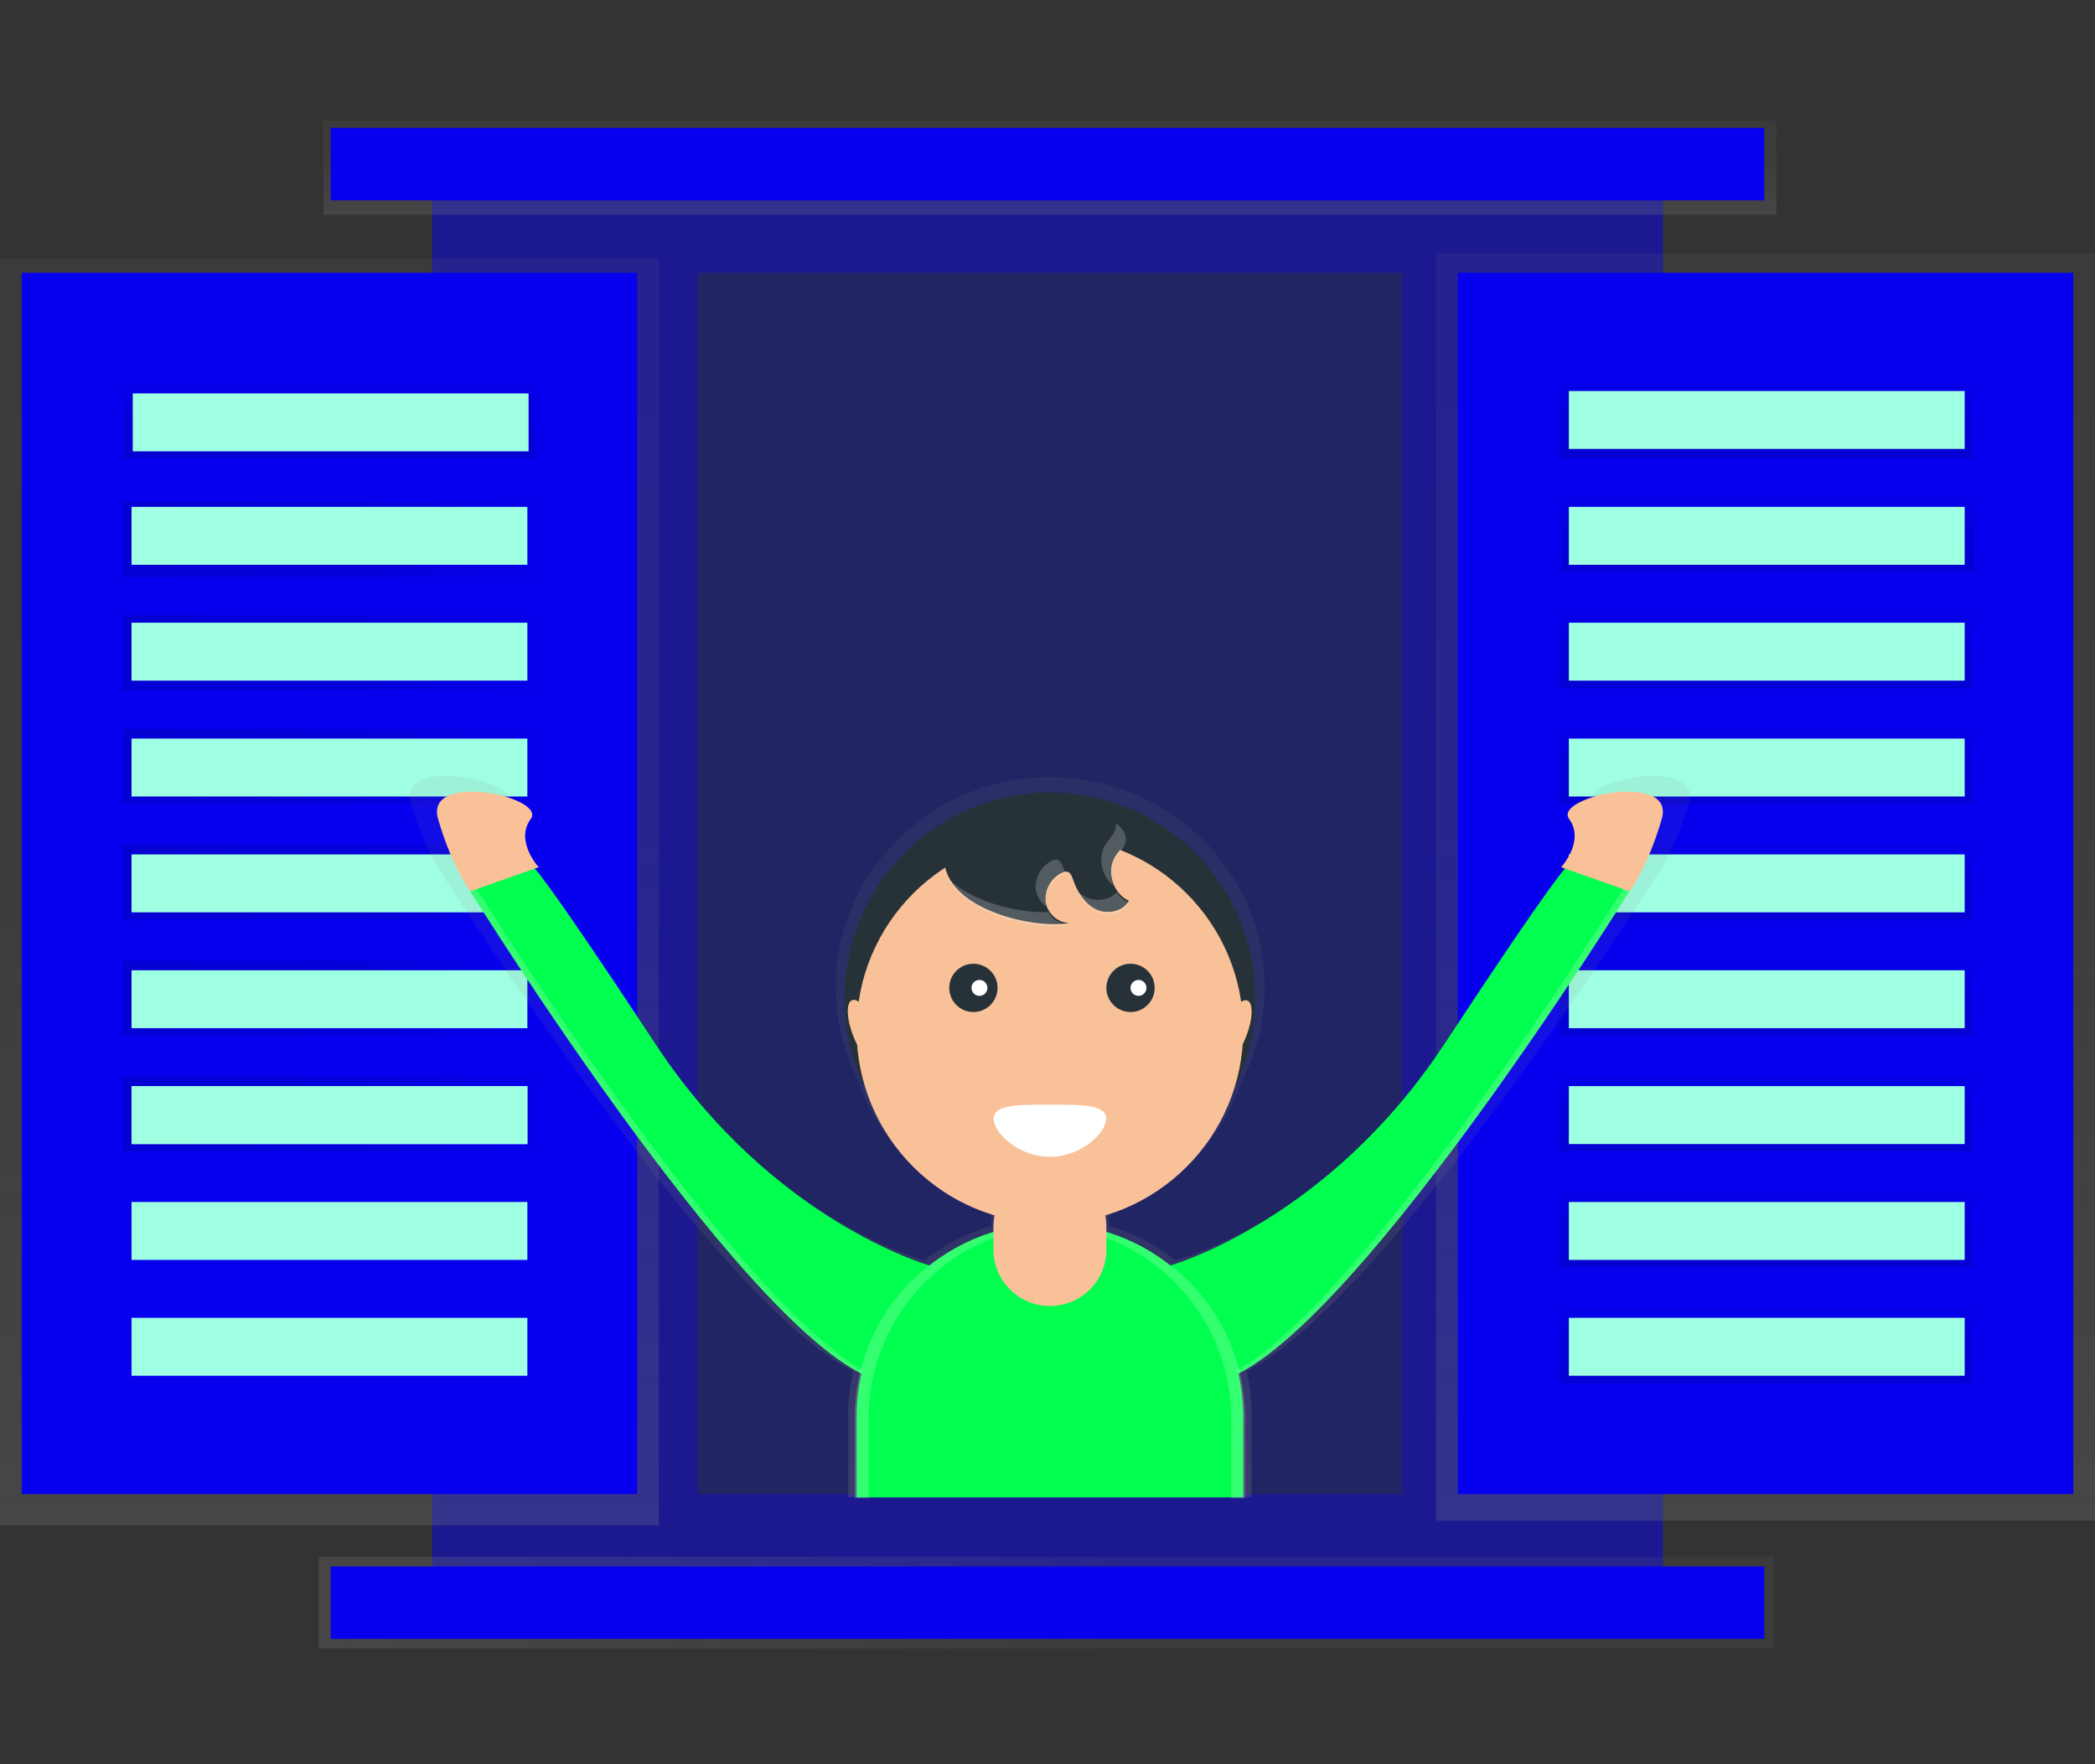 <?xml version="1.0" encoding="utf-8"?>
<!-- Generator: Adobe Illustrator 22.1.0, SVG Export Plug-In . SVG Version: 6.00 Build 0)  -->
<svg version="1.1" id="fd1e300e-6133-4b79-9025-3394cccdd89f"
	 xmlns="http://www.w3.org/2000/svg" xmlns:xlink="http://www.w3.org/1999/xlink" x="0px" y="0px" viewBox="0 0 868 731"
	 style="enable-background:new 0 0 868 731;" xml:space="preserve">
<rect x="0" y="0" width="868" height="731" fill="#333333" stroke="none"/>
<style type="text/css">
	.st0{opacity:0.5;fill:#0600EF;enable-background:new    ;}
	.st1{fill:url(#SVGID_1_);}
	.st2{fill:url(#SVGID_2_);}
	.st3{fill:#0600EF;}
	.st4{fill:url(#SVGID_3_);}
	.st5{fill:url(#SVGID_4_);}
	.st6{fill:url(#SVGID_5_);}
	.st7{fill:url(#SVGID_6_);}
	.st8{fill:url(#SVGID_7_);}
	.st9{fill:url(#SVGID_8_);}
	.st10{fill:url(#SVGID_9_);}
	.st11{fill:url(#SVGID_10_);}
	.st12{fill:url(#SVGID_11_);}
	.st13{fill:url(#SVGID_12_);}
	.st14{fill:url(#SVGID_13_);}
	.st15{fill:url(#SVGID_14_);}
	.st16{fill:url(#SVGID_15_);}
	.st17{fill:url(#SVGID_16_);}
	.st18{fill:url(#SVGID_17_);}
	.st19{fill:#9FFFE2;}
	.st20{fill:url(#SVGID_18_);}
	.st21{fill:#FFFFFF;}
	.st22{fill:url(#SVGID_19_);}
	.st23{fill:url(#SVGID_20_);}
	.st24{opacity:0.5;fill:#263238;enable-background:new    ;}
	.st25{fill:url(#SVGID_21_);}
	.st26{fill:#263238;}
	.st27{fill:#F8C198;}
	.st28{fill:#00FF4E;}
	.st29{opacity:0.2;}
	.st30{opacity:0.2;fill:#FFFFFF;enable-background:new    ;}
</style>
<title>welcome</title>
<rect x="179" y="68.3" class="st0" width="510" height="595.5"/>
<linearGradient id="SVGID_1_" gradientUnits="userSpaceOnUse" x1="731.5" y1="102" x2="731.5" y2="627" gradientTransform="matrix(1 0 0 -1 0 732)">
	<stop  offset="0" style="stop-color:#808080;stop-opacity:0.25"/>
	<stop  offset="0.54" style="stop-color:#808080;stop-opacity:0.12"/>
	<stop  offset="1" style="stop-color:#808080;stop-opacity:0.1"/>
</linearGradient>
<rect x="595" y="105" class="st1" width="273" height="525"/>
<linearGradient id="SVGID_2_" gradientUnits="userSpaceOnUse" x1="136.5" y1="100" x2="136.5" y2="625" gradientTransform="matrix(1 0 0 -1 0 732)">
	<stop  offset="0" style="stop-color:#808080;stop-opacity:0.25"/>
	<stop  offset="0.54" style="stop-color:#808080;stop-opacity:0.12"/>
	<stop  offset="1" style="stop-color:#808080;stop-opacity:0.1"/>
</linearGradient>
<rect y="107" class="st2" width="273" height="525"/>
<rect x="604" y="113" class="st3" width="255" height="506"/>
<rect x="9" y="113" class="st3" width="255" height="506"/>
<linearGradient id="SVGID_3_" gradientUnits="userSpaceOnUse" x1="136.5" y1="542" x2="136.5" y2="573" gradientTransform="matrix(1 0 0 -1 0 732)">
	<stop  offset="0" style="stop-color:#000000;stop-opacity:0.12"/>
	<stop  offset="0.55" style="stop-color:#000000;stop-opacity:9.000000e-02"/>
	<stop  offset="1" style="stop-color:#000000;stop-opacity:2.000000e-02"/>
</linearGradient>
<rect x="51" y="159" class="st4" width="171" height="31"/>
<linearGradient id="SVGID_4_" gradientUnits="userSpaceOnUse" x1="732.5" y1="495" x2="732.5" y2="526" gradientTransform="matrix(1 0 0 -1 0 732)">
	<stop  offset="0" style="stop-color:#000000;stop-opacity:0.12"/>
	<stop  offset="0.55" style="stop-color:#000000;stop-opacity:9.000000e-02"/>
	<stop  offset="1" style="stop-color:#000000;stop-opacity:2.000000e-02"/>
</linearGradient>
<rect x="647" y="206" class="st5" width="171" height="31"/>
<linearGradient id="SVGID_5_" gradientUnits="userSpaceOnUse" x1="731.5" y1="447" x2="731.5" y2="478" gradientTransform="matrix(1 0 0 -1 0 732)">
	<stop  offset="0" style="stop-color:#000000;stop-opacity:0.12"/>
	<stop  offset="0.55" style="stop-color:#000000;stop-opacity:9.000000e-02"/>
	<stop  offset="1" style="stop-color:#000000;stop-opacity:2.000000e-02"/>
</linearGradient>
<rect x="646" y="254" class="st6" width="171" height="31"/>
<linearGradient id="SVGID_6_" gradientUnits="userSpaceOnUse" x1="731.5" y1="399" x2="731.5" y2="430" gradientTransform="matrix(1 0 0 -1 0 732)">
	<stop  offset="0" style="stop-color:#000000;stop-opacity:0.12"/>
	<stop  offset="0.55" style="stop-color:#000000;stop-opacity:9.000000e-02"/>
	<stop  offset="1" style="stop-color:#000000;stop-opacity:2.000000e-02"/>
</linearGradient>
<rect x="646" y="302" class="st7" width="171" height="31"/>
<linearGradient id="SVGID_7_" gradientUnits="userSpaceOnUse" x1="731.5" y1="351" x2="731.5" y2="382" gradientTransform="matrix(1 0 0 -1 0 732)">
	<stop  offset="0" style="stop-color:#000000;stop-opacity:0.12"/>
	<stop  offset="0.55" style="stop-color:#000000;stop-opacity:9.000000e-02"/>
	<stop  offset="1" style="stop-color:#000000;stop-opacity:2.000000e-02"/>
</linearGradient>
<rect x="646" y="350" class="st8" width="171" height="31"/>
<linearGradient id="SVGID_8_" gradientUnits="userSpaceOnUse" x1="731.5" y1="303" x2="731.5" y2="334" gradientTransform="matrix(1 0 0 -1 0 732)">
	<stop  offset="0" style="stop-color:#000000;stop-opacity:0.12"/>
	<stop  offset="0.55" style="stop-color:#000000;stop-opacity:9.000000e-02"/>
	<stop  offset="1" style="stop-color:#000000;stop-opacity:2.000000e-02"/>
</linearGradient>
<rect x="646" y="398" class="st9" width="171" height="31"/>
<linearGradient id="SVGID_9_" gradientUnits="userSpaceOnUse" x1="731.5" y1="255" x2="731.5" y2="286" gradientTransform="matrix(1 0 0 -1 0 732)">
	<stop  offset="0" style="stop-color:#000000;stop-opacity:0.12"/>
	<stop  offset="0.55" style="stop-color:#000000;stop-opacity:9.000000e-02"/>
	<stop  offset="1" style="stop-color:#000000;stop-opacity:2.000000e-02"/>
</linearGradient>
<rect x="646" y="446" class="st10" width="171" height="31"/>
<linearGradient id="SVGID_10_" gradientUnits="userSpaceOnUse" x1="731.5" y1="207" x2="731.5" y2="238" gradientTransform="matrix(1 0 0 -1 0 732)">
	<stop  offset="0" style="stop-color:#000000;stop-opacity:0.12"/>
	<stop  offset="0.55" style="stop-color:#000000;stop-opacity:9.000000e-02"/>
	<stop  offset="1" style="stop-color:#000000;stop-opacity:2.000000e-02"/>
</linearGradient>
<rect x="646" y="494" class="st11" width="171" height="31"/>
<linearGradient id="SVGID_11_" gradientUnits="userSpaceOnUse" x1="731.5" y1="159" x2="731.5" y2="190" gradientTransform="matrix(1 0 0 -1 0 732)">
	<stop  offset="0" style="stop-color:#000000;stop-opacity:0.12"/>
	<stop  offset="0.55" style="stop-color:#000000;stop-opacity:9.000000e-02"/>
	<stop  offset="1" style="stop-color:#000000;stop-opacity:2.000000e-02"/>
</linearGradient>
<rect x="646" y="542" class="st12" width="171" height="31"/>
<linearGradient id="SVGID_12_" gradientUnits="userSpaceOnUse" x1="731.5" y1="542" x2="731.5" y2="573" gradientTransform="matrix(1 0 0 -1 0 732)">
	<stop  offset="0" style="stop-color:#000000;stop-opacity:0.12"/>
	<stop  offset="0.55" style="stop-color:#000000;stop-opacity:9.000000e-02"/>
	<stop  offset="1" style="stop-color:#000000;stop-opacity:2.000000e-02"/>
</linearGradient>
<rect x="646" y="159" class="st13" width="171" height="31"/>
<linearGradient id="SVGID_13_" gradientUnits="userSpaceOnUse" x1="51" y1="508.5" x2="222" y2="508.5" gradientTransform="matrix(1 0 0 -1 0 732)">
	<stop  offset="0" style="stop-color:#000000;stop-opacity:0.12"/>
	<stop  offset="0.55" style="stop-color:#000000;stop-opacity:9.000000e-02"/>
	<stop  offset="1" style="stop-color:#000000;stop-opacity:2.000000e-02"/>
</linearGradient>
<rect x="51" y="208" class="st14" width="171" height="31"/>
<linearGradient id="SVGID_14_" gradientUnits="userSpaceOnUse" x1="51" y1="461.5" x2="222" y2="461.5" gradientTransform="matrix(1 0 0 -1 0 732)">
	<stop  offset="0" style="stop-color:#000000;stop-opacity:0.12"/>
	<stop  offset="0.55" style="stop-color:#000000;stop-opacity:9.000000e-02"/>
	<stop  offset="1" style="stop-color:#000000;stop-opacity:2.000000e-02"/>
</linearGradient>
<rect x="51" y="255" class="st15" width="171" height="31"/>
<linearGradient id="SVGID_15_" gradientUnits="userSpaceOnUse" x1="51" y1="414.5" x2="222" y2="414.5" gradientTransform="matrix(1 0 0 -1 0 732)">
	<stop  offset="0" style="stop-color:#000000;stop-opacity:0.12"/>
	<stop  offset="0.55" style="stop-color:#000000;stop-opacity:9.000000e-02"/>
	<stop  offset="1" style="stop-color:#000000;stop-opacity:2.000000e-02"/>
</linearGradient>
<rect x="51" y="302" class="st16" width="171" height="31"/>
<linearGradient id="SVGID_16_" gradientUnits="userSpaceOnUse" x1="51" y1="366.5" x2="222" y2="366.5" gradientTransform="matrix(1 0 0 -1 0 732)">
	<stop  offset="0" style="stop-color:#000000;stop-opacity:0.12"/>
	<stop  offset="0.55" style="stop-color:#000000;stop-opacity:9.000000e-02"/>
	<stop  offset="1" style="stop-color:#000000;stop-opacity:2.000000e-02"/>
</linearGradient>
<rect x="51" y="350" class="st17" width="171" height="31"/>
<linearGradient id="SVGID_17_" gradientUnits="userSpaceOnUse" x1="51" y1="318.5" x2="222" y2="318.5" gradientTransform="matrix(1 0 0 -1 0 732)">
	<stop  offset="0" style="stop-color:#000000;stop-opacity:0.12"/>
	<stop  offset="0.55" style="stop-color:#000000;stop-opacity:9.000000e-02"/>
	<stop  offset="1" style="stop-color:#000000;stop-opacity:2.000000e-02"/>
</linearGradient>
<rect x="51" y="398" class="st18" width="171" height="31"/>
<rect x="55" y="163" class="st19" width="164" height="24"/>
<rect x="54.5" y="210" class="st19" width="164" height="24"/>
<rect x="54.5" y="258" class="st19" width="164" height="24"/>
<rect x="54.5" y="306" class="st19" width="164" height="24"/>
<rect x="54.5" y="354" class="st19" width="164" height="24"/>
<rect x="54.5" y="402" class="st19" width="164" height="24"/>
<linearGradient id="SVGID_18_" gradientUnits="userSpaceOnUse" x1="51" y1="270.5" x2="222" y2="270.5" gradientTransform="matrix(1 0 0 -1 0 732)">
	<stop  offset="0" style="stop-color:#000000;stop-opacity:0.12"/>
	<stop  offset="0.55" style="stop-color:#000000;stop-opacity:9.000000e-02"/>
	<stop  offset="1" style="stop-color:#000000;stop-opacity:2.000000e-02"/>
</linearGradient>
<rect x="51" y="446" class="st20" width="171" height="31"/>
<rect x="54.5" y="450" class="st21" width="164" height="24"/>
<rect x="54.5" y="450" class="st19" width="164" height="24"/>
<rect x="54.5" y="498" class="st19" width="164" height="24"/>
<rect x="54.5" y="546" class="st19" width="164" height="24"/>
<rect x="650" y="162" class="st19" width="164" height="24"/>
<rect x="650" y="210" class="st19" width="164" height="24"/>
<rect x="650" y="258" class="st19" width="164" height="24"/>
<rect x="650" y="306" class="st19" width="164" height="24"/>
<rect x="650" y="354" class="st19" width="164" height="24"/>
<rect x="650" y="402" class="st19" width="164" height="24"/>
<rect x="650" y="450" class="st19" width="164" height="24"/>
<rect x="650" y="498" class="st19" width="164" height="24"/>
<rect x="650" y="546" class="st19" width="164" height="24"/>
<linearGradient id="SVGID_19_" gradientUnits="userSpaceOnUse" x1="132" y1="68" x2="735" y2="68" gradientTransform="matrix(1 0 0 -1 0 732)">
	<stop  offset="0" style="stop-color:#808080;stop-opacity:0.25"/>
	<stop  offset="0.54" style="stop-color:#808080;stop-opacity:0.12"/>
	<stop  offset="1" style="stop-color:#808080;stop-opacity:0.1"/>
</linearGradient>
<rect x="132" y="645" class="st22" width="603" height="38"/>
<rect x="137" y="649" class="st3" width="594" height="30"/>
<linearGradient id="SVGID_20_" gradientUnits="userSpaceOnUse" x1="435" y1="643" x2="435" y2="682" gradientTransform="matrix(1 0 0 -1 0 732)">
	<stop  offset="0" style="stop-color:#808080;stop-opacity:0.25"/>
	<stop  offset="0.54" style="stop-color:#808080;stop-opacity:0.12"/>
	<stop  offset="1" style="stop-color:#808080;stop-opacity:0.1"/>
</linearGradient>
<rect x="134" y="50" class="st23" width="602" height="39"/>
<rect x="137" y="53" class="st3" width="594" height="30"/>
<rect x="289" y="113" class="st24" width="292" height="506"/>
<linearGradient id="SVGID_21_" gradientUnits="userSpaceOnUse" x1="601" y1="27.2" x2="601" y2="326.022" gradientTransform="matrix(1 0 0 -1 -166 647.5)">
	<stop  offset="0" style="stop-color:#808080;stop-opacity:0.25"/>
	<stop  offset="0.54" style="stop-color:#808080;stop-opacity:0.12"/>
	<stop  offset="1" style="stop-color:#808080;stop-opacity:0.1"/>
</linearGradient>
<path class="st25" d="M659.7,333c7,9.4-3.5,20.5-3.5,20.5l1.8,0.6c-2.6,2.9-12.8,15.8-52.3,74.4c-50.5,75-118.5,93.7-118.5,93.7l0,0
	c-8.3-6.5-17.7-11.3-27.7-14.3v-7.1c26.1-7.7,46.7-27.7,55.3-53.5c6-11.9,9.2-25.1,9.1-38.4c0-48-39.8-86.9-88.8-86.9
	s-88.8,38.9-88.8,86.9c0,13.4,3.1,26.5,9.1,38.4c8.6,25.8,29.2,45.8,55.3,53.5v7.1c-10.1,3-19.5,7.8-27.7,14.3l0,0
	c0,0-68.1-18.7-118.6-93.7c-39.4-58.6-49.7-71.5-52.3-74.4l1.8-0.6c0,0-10.5-11.1-3.5-20.5s-46.1-20.5-40.1,0s13.9,30.7,13.9,30.7
	s111.2,175.4,169.3,204.4c-1.4,5.9-2.1,12-2.1,18.1v34.1h167.2v-34.1c0-6.1-0.7-12.2-2.1-18.1c58-29,169.3-204.4,169.3-204.4
	s7.8-10.2,13.9-30.7S652.7,323.7,659.7,333z"/>
<circle class="st26" cx="435" cy="413.5" r="85.1"/>
<circle class="st27" cx="435" cy="426.8" r="80.1"/>
<circle class="st26" cx="403.3" cy="409.3" r="10"/>
<circle class="st26" cx="468.4" cy="409.3" r="10"/>
<path class="st21" d="M458.3,463.5c0,6-10.5,15.8-23.3,15.8s-23.3-9.8-23.3-15.8s10.5-5.8,23.3-5.8S458.3,457.5,458.3,463.5z"/>
<circle class="st21" cx="405.8" cy="409.3" r="3.3"/>
<circle class="st21" cx="471.7" cy="409.3" r="3.3"/>
<path class="st26" d="M443,382.4c-4.9,0-9.3-4.2-9.8-9.1c-0.3-5,2.4-9.7,7-11.8c0.5-0.2,1-0.4,1.5-0.4c1.7,0,2.5,2,3,3.6
	c1.7,4.9,4.7,9.7,9.3,12s11.2,1.1,13.7-3.5c-6.6-3-9.5-12.2-5.6-18.4c1.5-2.4,3.8-4.4,4.3-7.1c0.9-5-4.6-8.6-9.5-10.1
	c-14-4.3-62.8-4.8-65.5,16.1C388.7,375.8,427.6,385.3,443,382.4z"/>
<ellipse transform="matrix(0.93 -0.367 0.367 0.93 -131.954 161.319)" class="st27" cx="358.3" cy="427.7" rx="5" ry="14.2"/>
<ellipse transform="matrix(0.367 -0.93 0.93 0.367 -73.863 746.699)" class="st27" cx="511.7" cy="427.6" rx="14.2" ry="5"/>
<path class="st28" d="M484.9,524.3c0,0,65.2-18.3,113.5-91.7s50.9-73.6,50.9-73.6l25.8,10.2c0,0-120.1,193.5-171.8,203.5
	S484.9,524.3,484.9,524.3z"/>
<path class="st27" d="M646.8,359.3c0,0,10-10.8,3.3-20s44.2-20,38.4,0s-13.3,30-13.3,30L646.8,359.3z"/>
<path class="st28" d="M385.1,524.3c0,0-65.2-18.3-113.5-91.7s-50.9-73.6-50.9-73.6l-25.9,10.2c0,0,120.1,193.5,171.8,203.5
	S385.1,524.3,385.1,524.3z"/>
<path class="st27" d="M223.2,359.3c0,0-10-10.8-3.3-20s-44.2-20-38.4,0s13.3,30,13.3,30L223.2,359.3z"/>
<g class="st29">
	<path class="st21" d="M462.3,342.8c-0.5,2.8-2.8,4.8-4.3,7.1c-3.4,5.4-1.6,13.2,3.3,17c-1.4-3.6-1.1-7.8,0.8-11.1
		c1.5-2.4,3.8-4.4,4.3-7.1c0.5-3.1-1.4-5.7-4.1-7.6C462.4,341.6,462.4,342.2,462.3,342.8z"/>
	<path class="st21" d="M441.5,362c-0.3-0.8-0.6-1.5-0.9-2.3c-0.5-1.6-1.4-3.5-3-3.6c-0.5,0-1,0.1-1.5,0.4c-4.6,2.1-7.3,6.8-7,11.8
		c0.4,3,2,5.6,4.5,7.4c-0.1-0.5-0.2-1-0.3-1.5c-0.3-5,2.4-9.7,7-11.8C440.6,362.2,441,362.1,441.5,362z"/>
	<path class="st21" d="M434.4,377.9c-12.2,0.5-31.8-4.1-41.5-14c7.2,15.4,37,21.8,50,19.3C439.4,383,436.1,381,434.4,377.9z"/>
	<path class="st21" d="M462.7,369.6c-2.9,3.4-8.6,4.1-12.8,2.1c-1.4-0.7-2.6-1.6-3.7-2.6c1.6,3.6,4.4,6.6,7.9,8.4
		c4.7,2.3,11.2,1.1,13.7-3.5C465.7,373.1,463.9,371.6,462.7,369.6z"/>
</g>
<path class="st30" d="M671.8,369.3c0,0-120.1,193.5-171.8,203.5c-3,0.6-6,1-9.1,1.1c4.2,0.1,8.3-0.3,12.4-1.1
	c51.7-10,171.8-203.5,171.8-203.5l-2.7-1C672.1,369,671.8,369.3,671.8,369.3z"/>
<path class="st30" d="M198.1,369.3c0,0,120.1,193.5,171.9,203.5c3,0.6,6,1,9.1,1.1c-4.2,0.1-8.3-0.3-12.4-1.1
	c-51.7-10-171.8-203.5-171.8-203.5l2.7-1C197.9,369,198.1,369.3,198.1,369.3z"/>
<path class="st28" d="M435,506.9L435,506.9c44.2,0,80.1,35.8,80.1,80.1l0,0v33.4l0,0H354.9l0,0v-33.4
	C354.9,542.7,390.8,506.9,435,506.9L435,506.9z"/>
<path class="st30" d="M435.8,507.3L435.8,507.3c-2.9,0-5.8,0.2-8.7,0.5c1,0,1.9-0.1,2.9-0.1l0,0c44.2,0,80.1,35.8,80.1,80.1l0,0
	v32.9h5.8v-33.3C515.9,543.1,480,507.3,435.8,507.3L435.8,507.3z"/>
<path class="st30" d="M434.2,507.3L434.2,507.3c2.9,0,5.8,0.2,8.7,0.5c-1,0-1.9-0.1-2.9-0.1l0,0c-44.2,0-80.1,35.8-80.1,80.1l0,0
	v32.9h-5.8v-33.3C354.1,543.1,390,507.3,434.2,507.3L434.2,507.3z"/>
<path class="st27" d="M435,484.8L435,484.8c12.9,0,23.4,10.5,23.4,23.4v9.6c0,12.9-10.5,23.3-23.4,23.3l0,0
	c-12.9,0-23.4-10.5-23.4-23.3v-9.6C411.6,495.2,422.1,484.8,435,484.8z"/>
</svg>
